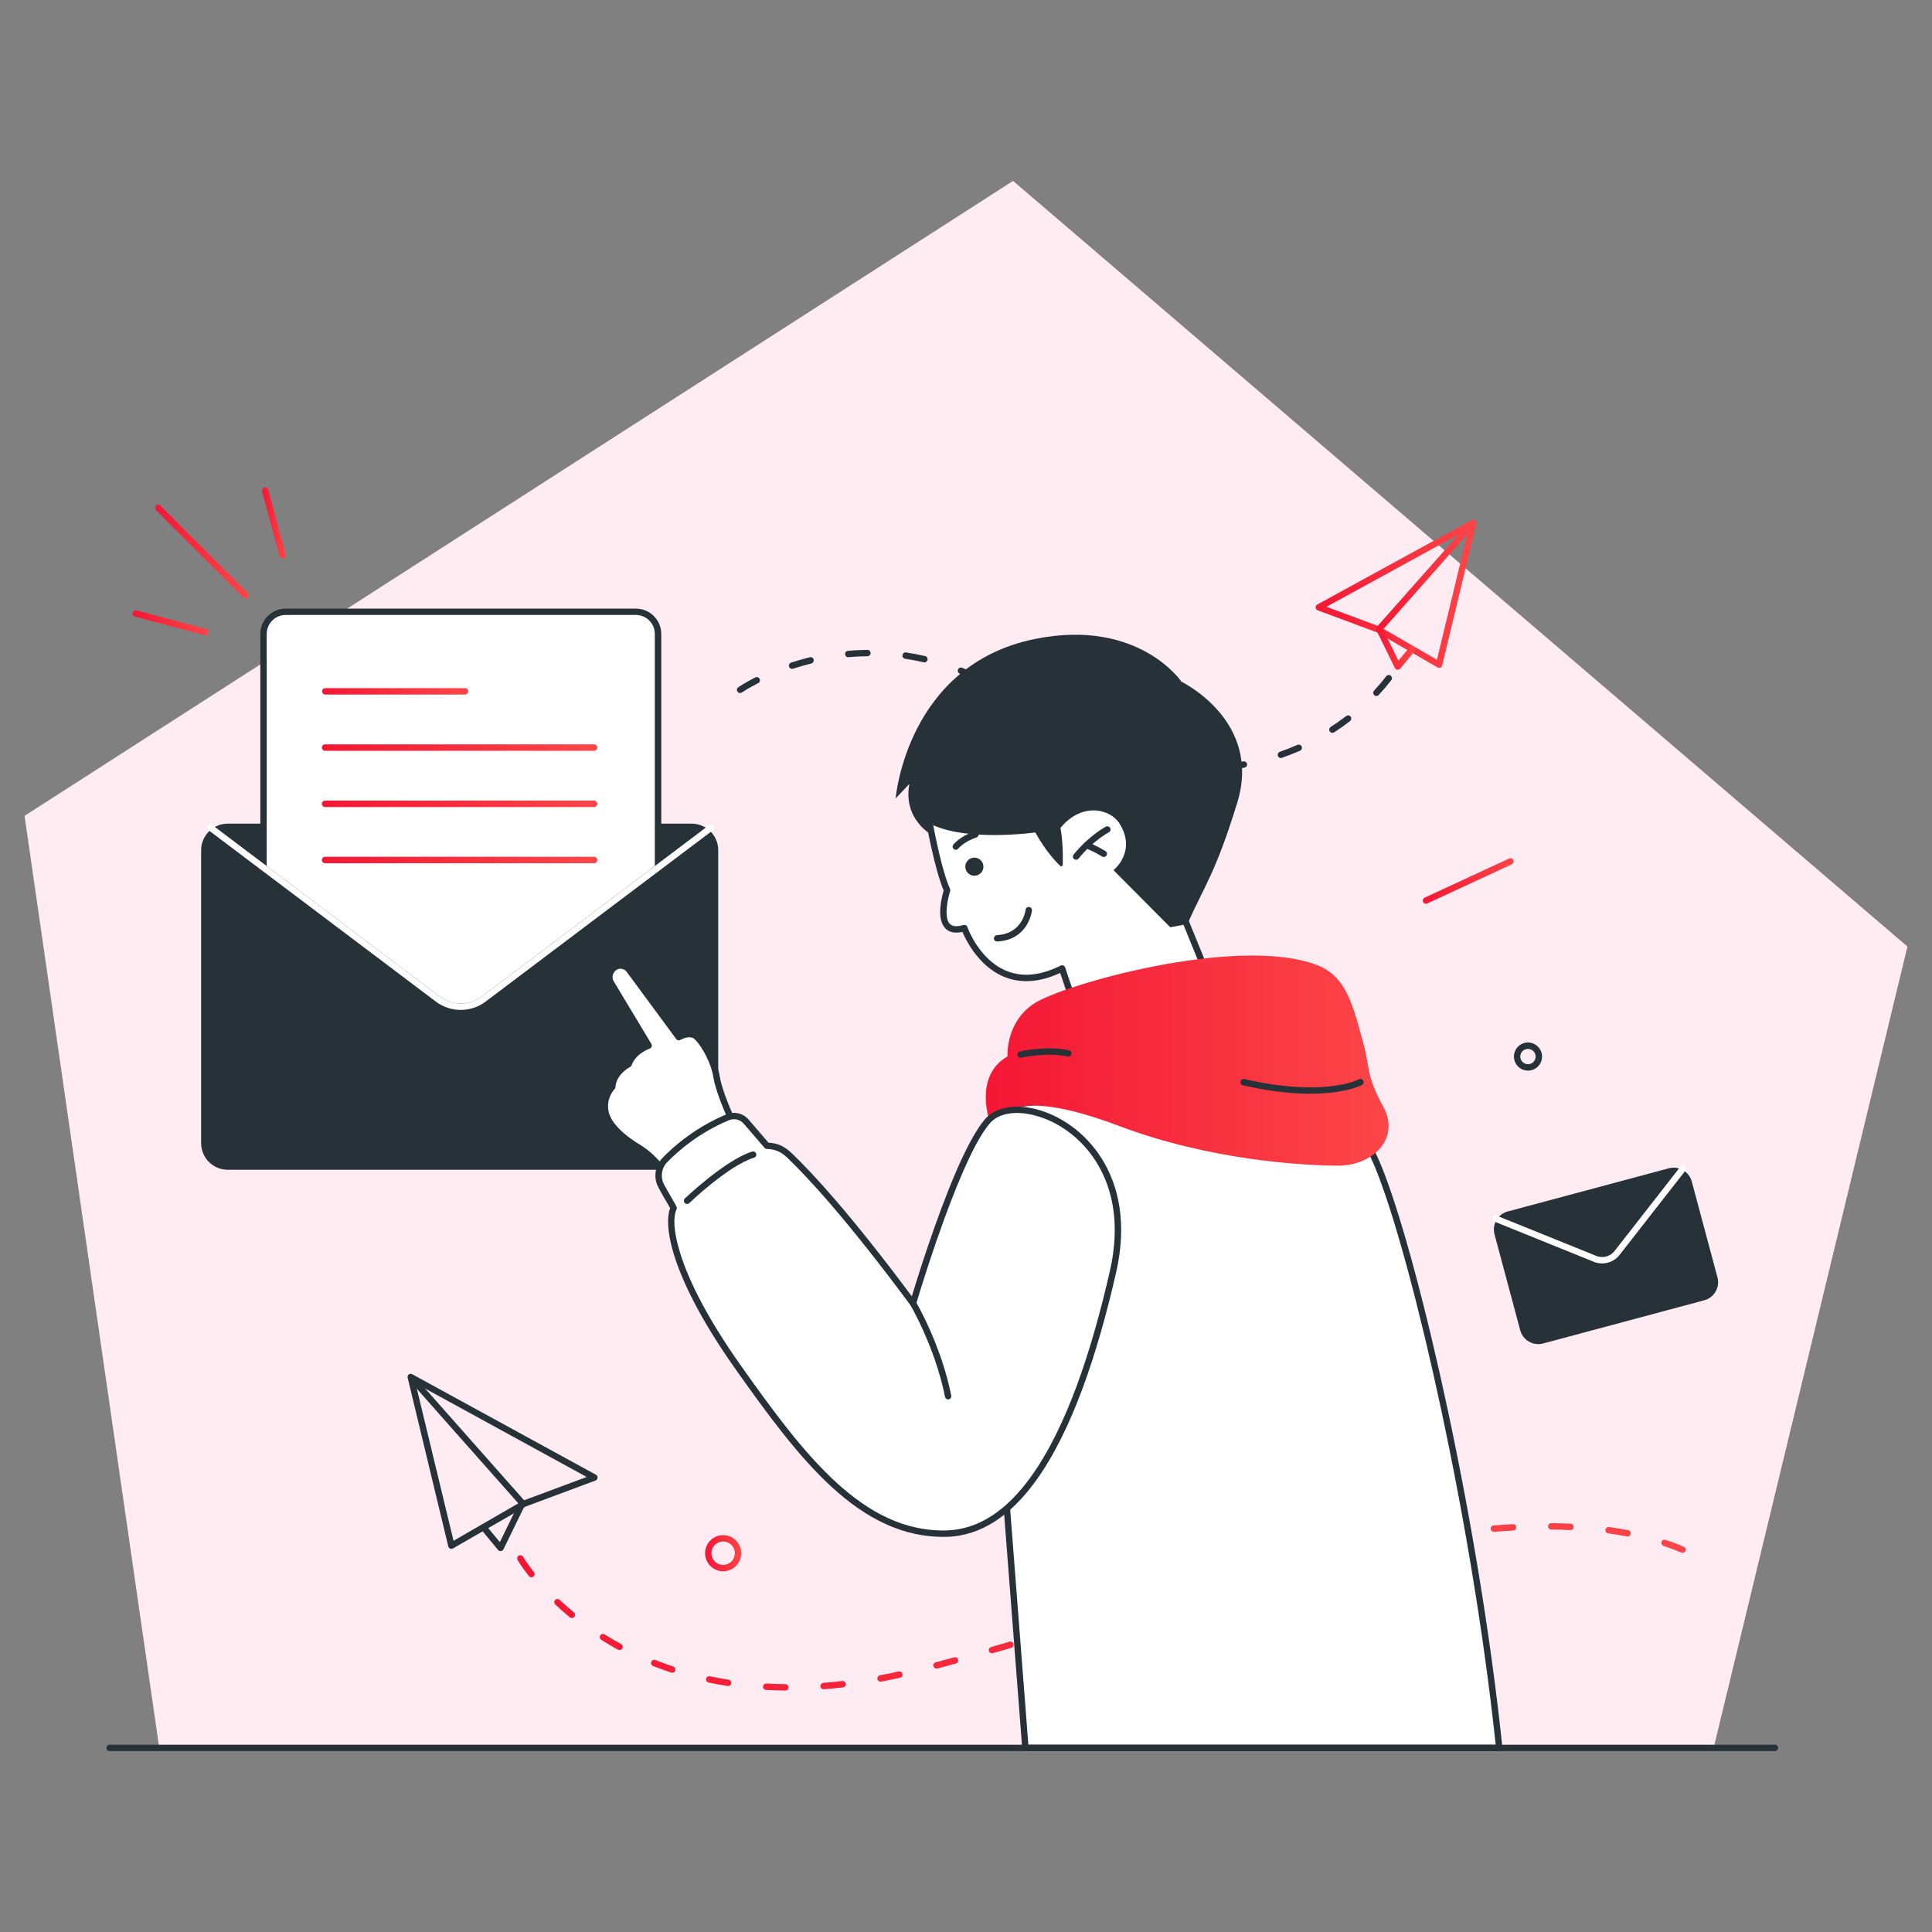 <?xml version="1.0" encoding="UTF-8"?><svg id="Layer_1" xmlns="http://www.w3.org/2000/svg" xmlns:xlink="http://www.w3.org/1999/xlink" viewBox="0 0 1031.65 1031.65"><rect x="0" y="0" width="1031.65" height="1031.65" fill="#808080" stroke="none"/><defs><style>.cls-1{fill:url(#linear-gradient-4);}.cls-1,.cls-2,.cls-3,.cls-4,.cls-5,.cls-6,.cls-7,.cls-8,.cls-9,.cls-10,.cls-11,.cls-12,.cls-13,.cls-14,.cls-15,.cls-16,.cls-17{fill-rule:evenodd;}.cls-2{fill:url(#linear-gradient-12);}.cls-3{fill:#fff;}.cls-4{fill:url(#linear-gradient-2);}.cls-5{fill:url(#linear-gradient);}.cls-6{fill:url(#linear-gradient-9);}.cls-7{fill:url(#linear-gradient-6);}.cls-8{fill:url(#linear-gradient-14);}.cls-9{fill:url(#linear-gradient-5);}.cls-10{fill:url(#linear-gradient-10);}.cls-11{fill:url(#linear-gradient-11);}.cls-12{fill:url(#linear-gradient-13);}.cls-13{fill:url(#linear-gradient-7);}.cls-14{fill:url(#linear-gradient-8);}.cls-15{fill:url(#linear-gradient-3);}.cls-16,.cls-18{fill:#263238;}.cls-17{fill:#ffebf2;}</style><linearGradient id="linear-gradient" x1="171.96" y1="369.17" x2="250.04" y2="369.17" gradientUnits="userSpaceOnUse"><stop offset="0" stop-color="#f41735"/><stop offset="1" stop-color="#fc4648"/></linearGradient><linearGradient id="linear-gradient-2" x1="171.85" y1="399.19" x2="318.94" y2="399.19" xlink:href="#linear-gradient"/><linearGradient id="linear-gradient-3" x1="171.85" y1="429.23" x2="318.94" y2="429.23" xlink:href="#linear-gradient"/><linearGradient id="linear-gradient-4" x1="171.85" y1="459.22" x2="318.94" y2="459.22" xlink:href="#linear-gradient"/><linearGradient id="linear-gradient-5" x1="82.78" y1="294.53" x2="132.87" y2="294.53" xlink:href="#linear-gradient"/><linearGradient id="linear-gradient-6" x1="139.95" y1="279.24" x2="152.59" y2="279.24" xlink:href="#linear-gradient"/><linearGradient id="linear-gradient-7" x1="70.82" y1="332.6" x2="111.47" y2="332.6" xlink:href="#linear-gradient"/><linearGradient id="linear-gradient-8" x1="276.16" y1="858.03" x2="900.13" y2="858.03" xlink:href="#linear-gradient"/><linearGradient id="linear-gradient-9" x1="376.5" y1="829.39" x2="395.8" y2="829.39" xlink:href="#linear-gradient"/><linearGradient id="linear-gradient-10" x1="759.75" y1="470.42" x2="808.25" y2="470.42" xlink:href="#linear-gradient"/><linearGradient id="linear-gradient-11" x1="702.5" y1="317.04" x2="788.41" y2="317.04" xlink:href="#linear-gradient"/><linearGradient id="linear-gradient-12" x1="734.79" y1="308.22" x2="787.17" y2="308.22" xlink:href="#linear-gradient"/><linearGradient id="linear-gradient-13" x1="735.31" y1="346.38" x2="755.72" y2="346.38" xlink:href="#linear-gradient"/><linearGradient id="linear-gradient-14" x1="526.4" y1="566.35" x2="741.47" y2="566.35" xlink:href="#linear-gradient"/></defs><polygon class="cls-17" points="540.96 96.6 13.11 435.65 85.03 933.35 915.06 933.35 1018.54 505.44 540.96 96.6"/><path class="cls-16" d="m383.52,454.03c0-3.8-1.47-7.38-4.14-10.08-2.67-2.66-6.3-4.14-10.07-4.14H121.64c-3.77,0-7.4,1.48-10.07,4.14-2.67,2.69-4.17,6.28-4.17,10.08v156.39c0,3.76,1.5,7.39,4.17,10.04,2.67,2.69,6.3,4.18,10.07,4.18h247.67c3.77,0,7.4-1.48,10.07-4.18,2.67-2.65,4.14-6.28,4.14-10.04v-156.39Z"/><path class="cls-3" d="m351.37,338.51c0-6.52-5.28-11.81-11.82-11.81h-186.99c-6.54,0-11.85,5.29-11.85,11.81v124.78s65.4,49.32,93.15,70.24c7.21,5.45,17.15,5.45,24.36,0,27.74-20.92,93.15-70.24,93.15-70.24v-124.78Z"/><path class="cls-16" d="m353.1,338.51c0-7.48-6.09-13.52-13.55-13.52h-186.99c-7.49,0-13.55,6.05-13.55,13.52v124.78c0,.56.25,1.03.7,1.35,0,0,65.38,49.36,93.12,70.24,7.82,5.93,18.61,5.93,26.43,0,27.74-20.88,93.15-70.24,93.15-70.24.45-.32.7-.79.7-1.35v-124.78Zm-3.44,0v123.94c-6.98,5.25-66.38,50.08-92.45,69.73-6.62,4.97-15.73,4.97-22.35,0l-92.45-69.73v-123.94c0-5.57,4.55-10.14,10.14-10.14h186.99c5.59,0,10.11,4.57,10.11,10.14Z"/><path class="cls-3" d="m111.41,443.36s88.26,66.58,121.32,91.46c7.86,5.94,18.74,5.94,26.6,0,33.02-24.89,121.32-91.46,121.32-91.46.72-.58.88-1.65.32-2.39-.56-.74-1.64-.91-2.39-.33,0,0-88.26,66.58-121.28,91.46-6.66,5.04-15.87,5.04-22.53,0-33.02-24.89-121.28-91.46-121.28-91.46-.76-.58-1.83-.41-2.39.33-.56.74-.44,1.82.32,2.39Z"/><path class="cls-5" d="m173.65,370.87h74.67c.95,0,1.72-.77,1.72-1.72s-.77-1.68-1.72-1.68h-74.67c-.92,0-1.68.77-1.68,1.68s.77,1.72,1.68,1.72Z"/><path class="cls-4" d="m173.54,400.91h143.65c.99,0,1.76-.77,1.76-1.76,0-.92-.77-1.69-1.76-1.69h-143.65c-.92,0-1.69.77-1.69,1.69,0,.99.77,1.76,1.69,1.76Z"/><path class="cls-15" d="m173.54,430.95h143.65c.99,0,1.76-.77,1.76-1.76,0-.92-.77-1.69-1.76-1.69h-143.65c-.92,0-1.69.77-1.69,1.69,0,.99.77,1.76,1.69,1.76Z"/><path class="cls-1" d="m173.54,460.95h143.65c.99,0,1.76-.77,1.76-1.76,0-.92-.77-1.69-1.76-1.69h-143.65c-.92,0-1.69.77-1.69,1.69,0,.99.77,1.76,1.69,1.76Z"/><path class="cls-16" d="m361.16,554.61l7.48,13.46c.46.84,1.5,1.13,2.32.68s1.13-1.51.67-2.31l-7.48-13.5c-.46-.81-1.5-1.13-2.32-.68-.82.49-1.13,1.51-.67,2.35Z"/><path class="cls-9" d="m132.37,316.67l-46.68-46.68c-.67-.67-1.75-.67-2.41,0s-.67,1.75,0,2.41l46.68,46.68c.67.67,1.75.67,2.41,0s.67-1.75,0-2.41Z"/><path class="cls-7" d="m152.53,296.03l-9.23-34.46c-.24-.91-1.18-1.45-2.09-1.2-.91.24-1.45,1.18-1.21,2.09l9.23,34.46c.24.91,1.18,1.45,2.09,1.2.91-.24,1.45-1.18,1.21-2.09Z"/><path class="cls-13" d="m110.2,335.94l-37.24-9.98c-.91-.24-1.84.3-2.09,1.21-.24.91.3,1.84,1.2,2.09l37.24,9.98c.91.24,1.85-.3,2.09-1.21s-.3-1.85-1.21-2.09Z"/><path class="cls-16" d="m623.26,410.95c3.44.44,6.88.73,10.29.92.95.07,1.75-.66,1.8-1.61.03-.95-.66-1.72-1.61-1.79-3.34-.15-6.66-.48-10.07-.88-.91-.15-1.8.51-1.9,1.47-.11.92.55,1.79,1.5,1.9Zm30.98.44c3.48-.37,6.93-.84,10.25-1.47.96-.18,1.58-1.06,1.39-1.98-.18-.92-1.06-1.54-1.98-1.39-3.29.62-6.63,1.1-10,1.43-.95.07-1.61.92-1.54,1.87.12.92.96,1.61,1.87,1.54Zm-61.16-7.62c3.29,1.17,6.6,2.2,9.89,3.11.88.22,1.83-.29,2.08-1.21.26-.91-.29-1.83-1.21-2.09-3.18-.88-6.41-1.9-9.63-3.04-.88-.29-1.87.18-2.16,1.06-.33.88.14,1.87,1.02,2.16Zm91.45.88c3.29-1.14,6.51-2.42,9.67-3.77.84-.4,1.24-1.39.88-2.27-.4-.84-1.39-1.25-2.27-.88-3.04,1.35-6.19,2.6-9.38,3.7-.91.33-1.35,1.28-1.05,2.2.33.88,1.28,1.36,2.16,1.03Zm-119.57-13.81c3.04,1.76,6.08,3.37,9.12,4.87.84.44,1.84.11,2.27-.73.4-.84.07-1.87-.77-2.31-2.97-1.47-5.94-3.08-8.94-4.76-.81-.48-1.87-.18-2.31.62-.47.81-.18,1.87.63,2.31Zm147.47.22c2.93-1.9,5.75-3.92,8.47-6.01.72-.55.87-1.61.32-2.38-.58-.73-1.65-.88-2.41-.29-2.64,2.01-5.39,3.96-8.24,5.79-.77.51-1.03,1.57-.52,2.38.51.77,1.57,1.03,2.38.51Zm-173.11-17.25c2.38,1.57,4.76,3.26,7.14,5.02.4.26.77.55,1.18.81.77.55,1.83.4,2.38-.37.54-.77.36-1.83-.4-2.38-.37-.29-.73-.55-1.1-.84-2.45-1.79-4.9-3.48-7.32-5.05-.81-.55-1.87-.33-2.38.48-.51.77-.3,1.83.51,2.34Zm196.88-2.71c2.38-2.56,4.62-5.2,6.74-7.91.55-.73.4-1.83-.32-2.38-.73-.59-1.84-.44-2.39.29-2.05,2.64-4.21,5.2-6.51,7.69-.63.7-.58,1.76.11,2.42.66.62,1.76.59,2.38-.11Zm-340-1.36s3.08-2.12,8.68-4.98c.81-.4,1.17-1.43.73-2.27-.44-.84-1.46-1.17-2.31-.77-5.82,3-9.05,5.24-9.05,5.24-.77.51-.99,1.57-.44,2.34.55.81,1.61.99,2.38.44Zm116.28-10.03c3.07,1.21,6.15,2.6,9.27,4.1.84.4,1.86.04,2.26-.81.4-.84.07-1.87-.77-2.27-3.19-1.54-6.37-2.93-9.49-4.17-.87-.37-1.86.07-2.2.95-.36.84.07,1.87.92,2.2Zm-88.96-2.64c3.04-.99,6.26-1.94,9.7-2.78.92-.22,1.46-1.17,1.25-2.09-.22-.92-1.17-1.46-2.05-1.24-3.55.88-6.85,1.87-9.96,2.86-.92.29-1.39,1.28-1.1,2.16.29.92,1.25,1.39,2.16,1.1Zm59.8-5.31c3.26.48,6.55,1.1,9.92,1.9.91.22,1.84-.37,2.05-1.28.18-.91-.36-1.83-1.28-2.05-3.44-.81-6.85-1.43-10.18-1.94-.95-.15-1.79.51-1.94,1.43-.15.95.51,1.8,1.43,1.94Zm-30.21-.84c3.26-.29,6.63-.48,10.11-.51.92-.04,1.68-.81,1.68-1.72-.04-.95-.81-1.72-1.72-1.68-3.55.04-7.03.22-10.36.51-.95.07-1.65.91-1.54,1.87.07.92.91,1.61,1.83,1.54Z"/><path class="cls-14" d="m409.05,902.38c3.33.19,6.77.3,10.29.33.95,0,1.72-.73,1.72-1.68s-.77-1.72-1.68-1.72c-3.48-.04-6.85-.15-10.14-.33-.95-.04-1.76.69-1.8,1.61-.07.96.66,1.76,1.61,1.8Zm30.87-.36c3.37-.26,6.78-.58,10.25-.99.95-.12,1.61-.96,1.5-1.9-.11-.92-.95-1.61-1.9-1.51-3.41.4-6.78.73-10.11.99-.95.07-1.65.88-1.57,1.84.07.91.91,1.65,1.83,1.57Zm-61.56-3.59c3.3.69,6.7,1.32,10.18,1.87.92.15,1.79-.51,1.94-1.43.15-.95-.51-1.8-1.43-1.94-3.44-.55-6.74-1.14-10-1.84-.92-.18-1.83.4-2.01,1.32-.18.96.4,1.84,1.32,2.02Zm92.18-.48c3.3-.62,6.67-1.32,10.07-2.08.92-.19,1.5-1.1,1.28-2.02-.18-.91-1.1-1.5-2.01-1.32-3.37.77-6.7,1.42-10,2.05-.92.18-1.54,1.06-1.35,1.98.18.96,1.06,1.54,2.01,1.39Zm-121.84-8.35c3.15,1.25,6.37,2.42,9.74,3.52.88.3,1.83-.18,2.12-1.1.29-.88-.18-1.83-1.06-2.12-3.3-1.1-6.48-2.23-9.52-3.48-.88-.34-1.87.11-2.23.99-.33.87.07,1.86.95,2.19Zm151.83,1.36c3.26-.88,6.56-1.76,9.89-2.68.91-.26,1.46-1.17,1.2-2.08-.26-.91-1.2-1.47-2.08-1.21-3.34.91-6.63,1.8-9.89,2.64-.91.26-1.47,1.21-1.21,2.09.26.91,1.18,1.47,2.09,1.24Zm29.62-8.2c3.23-.91,6.52-1.87,9.82-2.82.91-.29,1.43-1.2,1.18-2.12-.26-.92-1.21-1.43-2.12-1.18-3.3.96-6.56,1.9-9.82,2.86-.91.26-1.43,1.17-1.17,2.08.26.92,1.2,1.43,2.12,1.18Zm-209.07-7.11c2.82,1.8,5.79,3.52,8.9,5.24.84.44,1.87.11,2.31-.69.48-.85.15-1.87-.66-2.31-3.08-1.68-5.97-3.37-8.75-5.12-.81-.48-1.87-.26-2.34.55-.51.8-.26,1.86.55,2.34Zm238.55-1.5c3.22-.96,6.52-1.94,9.78-2.93.92-.26,1.43-1.21,1.18-2.12-.3-.88-1.24-1.39-2.12-1.14-3.29.99-6.56,1.94-9.82,2.93-.91.26-1.42,1.21-1.14,2.08.26.92,1.21,1.43,2.12,1.18Zm29.41-8.75c3.26-.99,6.52-1.94,9.82-2.93.87-.26,1.39-1.21,1.14-2.12-.26-.87-1.21-1.39-2.12-1.14-3.26,1-6.56,1.94-9.82,2.93-.88.26-1.39,1.21-1.14,2.09.26.91,1.21,1.42,2.12,1.17Zm-292.54-8.64c2.38,2.23,4.94,4.54,7.76,6.84.73.58,1.83.48,2.42-.26.59-.73.48-1.8-.22-2.38-2.78-2.27-5.31-4.5-7.62-6.66-.7-.66-1.76-.63-2.42.07-.66.66-.62,1.75.07,2.38Zm321.98-.04c3.26-.95,6.52-1.9,9.82-2.86.88-.26,1.42-1.2,1.17-2.08-.26-.91-1.21-1.43-2.12-1.18-3.29.96-6.56,1.87-9.81,2.82-.92.3-1.43,1.24-1.18,2.12.26.91,1.21,1.42,2.12,1.17Zm29.48-8.42c3.29-.91,6.56-1.8,9.85-2.71.91-.26,1.47-1.17,1.21-2.08-.26-.91-1.21-1.43-2.09-1.21-3.29.91-6.59,1.83-9.88,2.75-.92.21-1.43,1.17-1.18,2.08.26.91,1.18,1.43,2.09,1.17Zm-371.57-15.24s1.94,3.34,6.04,8.54c.59.73,1.68.84,2.42.26.73-.58.84-1.65.26-2.38-3.92-4.98-5.78-8.14-5.78-8.14-.48-.8-1.5-1.1-2.31-.62-.84.48-1.1,1.54-.62,2.34Zm401.19,7.29c3.3-.84,6.6-1.68,9.89-2.52.91-.22,1.47-1.14,1.24-2.05-.22-.92-1.17-1.47-2.08-1.25-3.29.81-6.6,1.65-9.92,2.53-.92.22-1.47,1.18-1.21,2.09.21.87,1.17,1.42,2.08,1.2Zm29.74-7.29c3.34-.77,6.66-1.53,9.97-2.26.95-.18,1.5-1.1,1.32-2.02-.22-.91-1.1-1.5-2.05-1.32-3.29.73-6.63,1.5-10,2.27-.91.21-1.47,1.14-1.24,2.05.18.91,1.1,1.47,2.01,1.28Zm180.98-7.58c3.23,1.06,6.37,2.27,9.45,3.55.87.37,1.86-.03,2.23-.87.36-.88-.04-1.87-.91-2.24-3.11-1.35-6.37-2.56-9.67-3.66-.92-.33-1.87.18-2.17,1.06-.29.87.19,1.86,1.06,2.16Zm-151.02,1.17c3.37-.66,6.7-1.28,10.03-1.87.96-.18,1.54-1.05,1.39-1.98-.18-.95-1.06-1.53-1.98-1.39-3.37.63-6.7,1.25-10.07,1.91-.96.18-1.54,1.06-1.36,1.98.19.91,1.07,1.53,1.98,1.35Zm30.18-5.16c3.4-.51,6.78-.95,10.11-1.39.96-.11,1.61-.99,1.47-1.9-.11-.96-.96-1.61-1.9-1.47-3.37.4-6.74.88-10.15,1.39-.96.12-1.57.99-1.47,1.9.15.96,1.03,1.61,1.94,1.47Zm91.26-2.71c3.41.48,6.74,1.03,10.04,1.65.91.19,1.8-.44,1.98-1.35.18-.91-.44-1.84-1.36-2.02-3.33-.62-6.74-1.17-10.18-1.65-.91-.15-1.8.51-1.9,1.47-.15.91.51,1.8,1.42,1.9Zm-60.86-.81c3.4-.29,6.81-.51,10.14-.69.96-.07,1.69-.88,1.61-1.8-.03-.96-.84-1.68-1.8-1.61-3.37.19-6.81.4-10.25.7-.96.07-1.65.91-1.57,1.83.11.96.91,1.65,1.87,1.57Zm30.5-1.2c3.4,0,6.81.11,10.15.26.95.03,1.75-.7,1.79-1.65.04-.91-.69-1.72-1.65-1.76-3.37-.15-6.81-.26-10.29-.26-.91-.03-1.69.73-1.69,1.69-.03.91.73,1.68,1.69,1.72Z"/><path class="cls-6" d="m386.13,819.74c-5.31,0-9.63,4.32-9.63,9.64s4.32,9.66,9.63,9.66,9.67-4.32,9.67-9.66-4.32-9.64-9.67-9.64Zm0,3.41c3.48,0,6.26,2.78,6.26,6.23s-2.78,6.26-6.26,6.26-6.23-2.78-6.23-6.26,2.78-6.23,6.23-6.23Z"/><path class="cls-16" d="m815.92,556.67c-4.18,0-7.51,3.38-7.51,7.51s3.34,7.51,7.51,7.51,7.5-3.38,7.5-7.51-3.38-7.51-7.5-7.51Zm0,3.42c2.25,0,4.08,1.83,4.08,4.09s-1.84,4.09-4.08,4.09-4.13-1.84-4.13-4.09,1.84-4.09,4.13-4.09Z"/><path class="cls-10" d="m762.15,482.41l45.12-20.87c.84-.4,1.2-1.43.84-2.27-.4-.88-1.43-1.25-2.27-.84l-45.11,20.91c-.85.4-1.21,1.39-.81,2.27.36.84,1.39,1.21,2.23.81Z"/><path class="cls-16" d="m220.13,733.81c-.57-.32-1.3-.29-1.85.12-.54.41-.76,1.11-.6,1.75l21.7,90.1c.13.51.51.96.99,1.14.51.22,1.08.19,1.53-.09l38.72-22.33,37.38-13.93c.6-.22,1.05-.8,1.08-1.47.06-.67-.29-1.3-.86-1.62l-98.08-53.66Zm1.75,4.83s74.73,40.91,91.4,50.04l-34.01,12.66c-.1.03-.16.07-.25.13l-36.84,21.28-20.3-84.11Z"/><path class="cls-11" d="m788.36,279.56c.16-.67-.08-1.34-.62-1.77-.54-.4-1.25-.46-1.84-.13l-82.51,45.15c-.56.32-.91.96-.88,1.63.06.64.49,1.23,1.13,1.47l31.42,11.69,32.54,18.79c.46.27,1.02.32,1.53.11.48-.21.86-.64.96-1.18l18.27-75.77Zm-4.2,2.94l-16.86,69.8-30.67-17.72c-.08-.05-.16-.11-.27-.13l-28.05-10.44,75.85-41.51Z"/><path class="cls-16" d="m280.29,801.6l-58.22-65.75c-.6-.7-1.69-.8-2.39-.16-.7.64-.79,1.72-.16,2.42l58.22,65.75c.6.7,1.69.77,2.39.13.73-.6.79-1.69.16-2.39Z"/><path class="cls-2" d="m737.78,336.99l48.95-55.32c.64-.7.56-1.77-.13-2.41-.7-.62-1.8-.54-2.41.16l-48.98,55.32c-.61.7-.56,1.79.16,2.41.69.62,1.76.56,2.4-.16Z"/><path class="cls-16" d="m276.86,803.1l-9.96,20.36-7.38-8.94c-.6-.73-1.69-.83-2.42-.26-.73.6-.83,1.68-.22,2.41l9.07,10.98c.38.44.95.67,1.53.6.57-.06,1.08-.41,1.34-.92l11.1-22.75c.41-.82.06-1.84-.76-2.26-.86-.41-1.88-.07-2.29.77Z"/><path class="cls-12" d="m735.48,337.58l9.36,19.11c.27.51.78.88,1.34.94.58.08,1.15-.16,1.52-.62l7.63-9.23c.59-.72.49-1.79-.24-2.38-.72-.62-1.8-.51-2.38.21l-5.97,7.2-8.19-16.73c-.43-.86-1.45-1.2-2.28-.8-.86.43-1.2,1.44-.8,2.3Z"/><path class="cls-16" d="m903.38,630.92c-1.43-5.34-6.91-8.5-12.26-7.07-20.05,5.37-65.94,17.67-86,23.04-5.34,1.43-8.51,6.91-7.07,12.25,3.61,13.47,10.11,37.72,13.71,51.18,1.42,5.33,6.92,8.5,12.25,7.07,20.06-5.38,65.96-17.67,86-23.05,5.35-1.43,8.51-6.92,7.08-12.25-3.61-13.47-10.11-37.72-13.71-51.19Z"/><path class="cls-3" d="m797.86,652.26s37.29,15.09,53.22,21.52c4.88,1.98,10.5.48,13.74-3.68,10.54-13.49,35.17-45.03,35.17-45.03.58-.73.44-1.8-.3-2.38-.74-.58-1.82-.44-2.4.29l-35.14,45.02c-2.31,2.96-6.31,4.04-9.78,2.62l-53.22-21.51c-.86-.35-1.86.07-2.22.94-.35.87.07,1.88.94,2.22Z"/><path class="cls-3" d="m496.1,438s4.5,25.89,9.59,37.39c0,0-8.31,25.45,9.22,20.18,0,0,14.24,40.58,52.21,21.57l6.72,20.07,72.35-12.93-16.17-39.66-36.57-64.42-97.36,17.8Z"/><path class="cls-16" d="m495.77,436.31c-.91.18-1.52,1.06-1.36,1.98,0,0,4.46,25.31,9.48,37.21-.53,1.79-1.93,7.1-1.85,11.98.07,4.1,1.33,7.8,4.38,9.52,1.75.95,4.16,1.35,7.49.62,2.04,4.8,9.64,20.14,24.71,24.87,7.33,2.31,16.44,2.16,27.51-2.97l6.12,18.24c.26.81,1.1,1.28,1.93,1.13l72.35-12.96c.53-.07.95-.4,1.21-.84.22-.44.26-.99.07-1.47l-16.17-39.66s-.07-.11-.11-.18l-36.57-64.42c-.34-.62-1.06-.95-1.78-.84l-97.39,17.8Zm2.31,3.04l94.52-17.25s34.34,60.54,35.9,63.25l15.33,37.61-68.83,12.3-6.23-18.68c-.15-.48-.53-.84-.98-1.03-.46-.18-.99-.18-1.4.04-10.88,5.46-19.72,5.86-26.75,3.63-16.47-5.16-23.08-24.21-23.08-24.21-.3-.88-1.24-1.35-2.12-1.06-2.91.84-4.95.84-6.35.04-2.08-1.14-2.57-3.81-2.64-6.56-.07-5.46,1.89-11.54,1.89-11.54.15-.37.11-.81-.04-1.21-4.31-9.63-8.12-29.48-9.22-35.34Z"/><path class="cls-16" d="m590.49,441.42s-8.93,4.66-17.2,14.9c-.58.73-.49,1.8.24,2.39.76.6,1.83.48,2.4-.25,7.75-9.61,16.16-14.01,16.16-14.01.82-.44,1.17-1.47.72-2.3s-1.46-1.16-2.32-.72Z"/><path class="cls-16" d="m590.3,454.46s-5.47-3.37-9.56-4.69c-.92-.29-1.88.2-2.16,1.1-.29.9.23,1.86,1.11,2.15,3.79,1.21,8.8,4.34,8.8,4.34.82.5,1.86.25,2.37-.55.47-.81.25-1.85-.57-2.35Z"/><path class="cls-16" d="m566.26,442.17s1.57,7.18,1.24,19.59c0,.29-.22.59-.51.73-.3.15-.63.07-.88-.15-2.42-2.31-7.87-8.06-13.29-17.83,0,0-36.77,5.27-56.26-4.69l1.25,6.15s-15.86-8.31-12.2-27.39l-7.36,7.76s5.86-71.34,74.56-85.18c55.22-11.1,78.11,22.89,78.11,22.89,0,0,43.24,20.84,29.73,64.64-11.57,37.54-17.02,43.25-26.58,64.71l-9.16,1.76-30.32-30.51s12.56-9.85,3.25-24.83c-5.09-8.17-20.47-11.46-31.6,2.34Z"/><path class="cls-16" d="m511.69,453.13s3.09-3.77,9.73-5.95c.87-.29,1.37-1.26,1.07-2.16-.3-.87-1.24-1.39-2.16-1.06-7.72,2.55-11.27,7.03-11.27,7.03-.59.75-.47,1.81.26,2.41.72.6,1.78.45,2.37-.27Z"/><path class="cls-16" d="m547.65,485.84s-1.42,12.77-15.33,13.51c-.91.09-1.63.91-1.6,1.79.04.95.86,1.7,1.82,1.6,16.87-.92,18.51-16.53,18.51-16.53.07-.97-.59-1.81-1.53-1.91-.93-.1-1.8.62-1.87,1.52Z"/><path class="cls-18" d="m520.95,467.58c2.64-.36,4.5-2.79,4.14-5.43-.36-2.64-2.79-4.5-5.44-4.14-2.64.36-4.5,2.79-4.14,5.43.36,2.64,2.79,4.5,5.44,4.14Z"/><path class="cls-3" d="m547.55,933.36l-18.06-233.5v-108.4l120.31-16.11,76.47,32.34c13.81,1.39,58.56,174.94,74.27,325.68h-252.98Z"/><path class="cls-16" d="m545.83,933.48c.07.87.84,1.57,1.72,1.57h252.98c.48,0,.96-.18,1.28-.55.33-.36.48-.84.44-1.32-12.59-120.77-43.84-256.13-62.88-306.16-3.44-9.01-6.51-15.28-9.01-18.35-1.28-1.61-2.56-2.41-3.62-2.64-4.18-1.76-76.29-32.27-76.29-32.27-.26-.11-.58-.15-.87-.11l-120.3,16.11c-.84.11-1.51.84-1.51,1.68v108.4s0,.07.04.11l18.02,233.5Zm3.29-1.84c-1.57-20.18-17.62-227.64-17.91-231.85v-106.83c13.23-1.79,110.83-14.87,118.37-15.85,6.11,2.6,75.99,32.12,75.99,32.12.18.07.33.11.51.14.26.04.51.26.81.55.58.51,1.17,1.28,1.83,2.23,2.16,3.26,4.65,8.72,7.47,16.08,18.9,49.62,49.77,183.47,62.47,303.41h-249.54Z"/><path class="cls-8" d="m537.99,564.1s-1.28-17.73,13.89-28.05c15.19-10.29,108.84-36.77,151.17-20.8,15.85,5.97,19.44,21.31,25.38,43.62,3.11,11.76,1.1,15.45,10.25,32.19,9.12,16.74-5.42,31.46-24.47,31.39-19.04-.12-68-2.89-116.46-21.13-48.45-18.27-58.81-9.34-69.62-3.77,0,0-7.87-23.29,9.85-33.44Z"/><path class="cls-16" d="m545.31,564.78s13.91-3.11,24.8-.61c.9.21,1.8-.37,2.01-1.27.24-.94-.33-1.84-1.28-2.05-11.5-2.66-26.27.57-26.27.57-.9.21-1.47,1.15-1.27,2.05.21.94,1.1,1.51,2.01,1.31Z"/><path class="cls-16" d="m725.66,576.32s-18.04,9.78-61.22-.12c-.9-.25-1.84.33-2.04,1.27-.21.9.36,1.84,1.27,2.05,44.89,10.27,63.64-.2,63.64-.2.82-.45,1.1-1.47.65-2.29-.44-.82-1.47-1.15-2.29-.7Z"/><path class="cls-16" d="m58.55,935.04h889.22c.94,0,1.7-.77,1.7-1.68s-.77-1.72-1.7-1.72H58.55c-.94,0-1.71.77-1.71,1.72s.77,1.68,1.71,1.68Z"/><path class="cls-3" d="m390.39,597.18s-6.4-13.8-7.75-22.09c-1.34-8.32-6.52-17.41-10.35-21.25-3.68-3.68-9.82,0-9.82,0,0,0-18.68-25.31-26.5-35.93-1.88-2.53-5.48-3.07-8.01-1.23-2.61,1.92-3.3,5.52-1.65,8.28,6.17,10.32,20.06,33.36,20.06,33.36,0,0-8.21,2.88-10.66,9.85,0,0-8.32,4.37-8.74,12.2,0,0-5.52,5.41-3.6,13.76,1.92,8.36,12.35,15.53,18.22,19.02,5.87,3.52,11.39,10.39,11.39,10.39l17.91-5.37,19.52-21.02Z"/><path class="cls-16" d="m391.62,598.34c.5-.5.61-1.27.31-1.88,0,0-6.29-13.5-7.59-21.63-1.38-8.67-6.83-18.18-10.85-22.2-1.88-1.88-4.26-2.3-6.4-2.07-1.61.15-3.07.69-4.07,1.11l-25.69-34.74c-2.42-3.3-7.06-4.03-10.35-1.57-3.34,2.42-4.22,6.98-2.11,10.51l19.06,31.71c-2.68,1.34-7.52,4.37-9.59,9.43-1.96,1.23-8.28,5.64-9.05,12.65-1.38,1.61-5.33,7.09-3.57,14.88.84,3.64,3.11,7.06,5.98,10.08,4.07,4.34,9.39,7.86,13,10.05,5.68,3.38,10.97,9.97,10.97,9.97.42.54,1.15.77,1.8.58l17.91-5.37c.27-.07.54-.27.77-.46l19.48-21.05Zm-3.26-1.5l-18.41,19.86-16.37,4.91c-1.76-1.99-6.33-7.02-11.12-9.89-3.41-2.03-8.44-5.37-12.31-9.44-2.42-2.57-4.41-5.44-5.1-8.51-1.69-7.37,3.11-12.2,3.11-12.2.31-.31.46-.69.5-1.11.38-6.94,7.86-10.78,7.86-10.78.38-.19.69-.54.8-.96,2.22-6.25,9.59-8.78,9.59-8.78.5-.19.88-.57,1.04-1.04.19-.5.15-1.04-.12-1.46l-20.06-33.36c-1.23-1.99-.69-4.6,1.19-6.02,1.8-1.3,4.33-.92,5.64.84l26.5,35.93c.54.73,1.5.92,2.26.46,0,0,1.88-1.15,4.06-1.38,1.23-.12,2.57.04,3.64,1.11,3.68,3.68,8.63,12.39,9.89,20.32,1.15,7.06,5.87,18.06,7.4,21.47Z"/><path class="cls-3" d="m409.56,611.86c5.09.11,8.39,1.65,12.16,5.24,10.51,10.07,31.61,32.59,65.85,78.85,0,0,23.22-79.07,40.1-97.64,16.88-18.53,83.17,8.24,66.69,80.54-16.45,72.32-43.55,139.02-89.07,140.08-45.56,1.06-77.46-41.34-110.75-88.26-33.33-46.91-38.6-74.89-35.27-84.52,0,0,.11-.4.44-1.1-.91-1.87-4.07-6.88-6.67-11.79-2.38-4.55-1.57-10.11,1.98-13.81,6.08-6.26,17.29-16,33.58-22.85,3.44-1.42,7.43-.47,9.85,2.38,4.47,5.16,11.1,12.9,11.1,12.9Z"/><path class="cls-16" d="m410.36,610.17c-1.61-1.87-6.85-8.02-10.62-12.34-2.89-3.37-7.65-4.5-11.79-2.82-16.55,6.96-27.98,16.88-34.17,23.26-4.07,4.21-4.98,10.55-2.23,15.75,2.31,4.43,5.09,8.9,6.3,11.09-.11.3-.18.44-.18.48-1.39,4.07-1.43,11.18,1.35,21.43,4.03,14.76,13.99,36.25,34.13,64.63,16.7,23.59,33.11,46,51.01,62.41,18.16,16.62,37.94,27.09,61.16,26.58,18.72-.44,34.47-11.57,47.61-29.66,19.34-26.51,33.18-68.12,43.1-111.73,11.79-51.89-18.16-80.82-42.99-87.02-11.1-2.78-21.25-.99-26.67,4.95-5.12,5.63-10.91,16.84-16.41,29.73-10.43,24.54-20.07,55.34-23.07,65.3-33.14-44.53-53.65-66.43-64.01-76.32-3.92-3.74-7.4-5.46-12.53-5.72Zm-2.09,2.78c.33.37.77.58,1.25.58,4.61.12,7.58,1.54,11.02,4.8,10.47,10.03,31.49,32.52,65.63,78.62.4.51,1.03.77,1.68.66.62-.11,1.13-.58,1.32-1.21,0,0,11.36-38.63,23.96-68.15,5.3-12.49,10.8-23.33,15.78-28.78,4.73-5.2,13.62-6.37,23.29-3.95,23.66,5.89,51.75,33.58,40.51,82.95-9.82,43.14-23.41,84.27-42.52,110.52-12.45,17.11-27.25,27.8-44.97,28.23-22.3.52-41.27-9.7-58.74-25.7-17.76-16.27-33.98-38.49-50.54-61.86-19.81-27.9-29.66-49.03-33.62-63.57-2.56-9.27-2.71-15.75-1.43-19.41,0,0,.11-.37.4-.99.18-.44.15-.96-.04-1.39-.92-1.91-4.07-6.93-6.7-11.87-2.01-3.88-1.35-8.65,1.68-11.79,5.97-6.19,17.03-15.75,33.03-22.48,2.78-1.14,5.93-.37,7.91,1.9,4.47,5.16,11.1,12.89,11.1,12.89Z"/><path class="cls-16" d="m486.09,696.8s13.18,22.38,18.54,49.07c.16.9,1.06,1.52,2.01,1.35.9-.21,1.51-1.1,1.31-2.01-5.44-27.29-18.91-50.13-18.91-50.13-.49-.82-1.52-1.1-2.33-.61-.82.49-1.11,1.51-.61,2.33Z"/><path class="cls-16" d="m368.07,642.41s20.79-20.01,34.58-24.23c.9-.29,1.43-1.23,1.15-2.12-.29-.91-1.23-1.39-2.13-1.14-14.32,4.37-35.97,25.04-35.97,25.04-.65.65-.7,1.75-.04,2.41.66.69,1.72.69,2.41.04Z"/></svg>